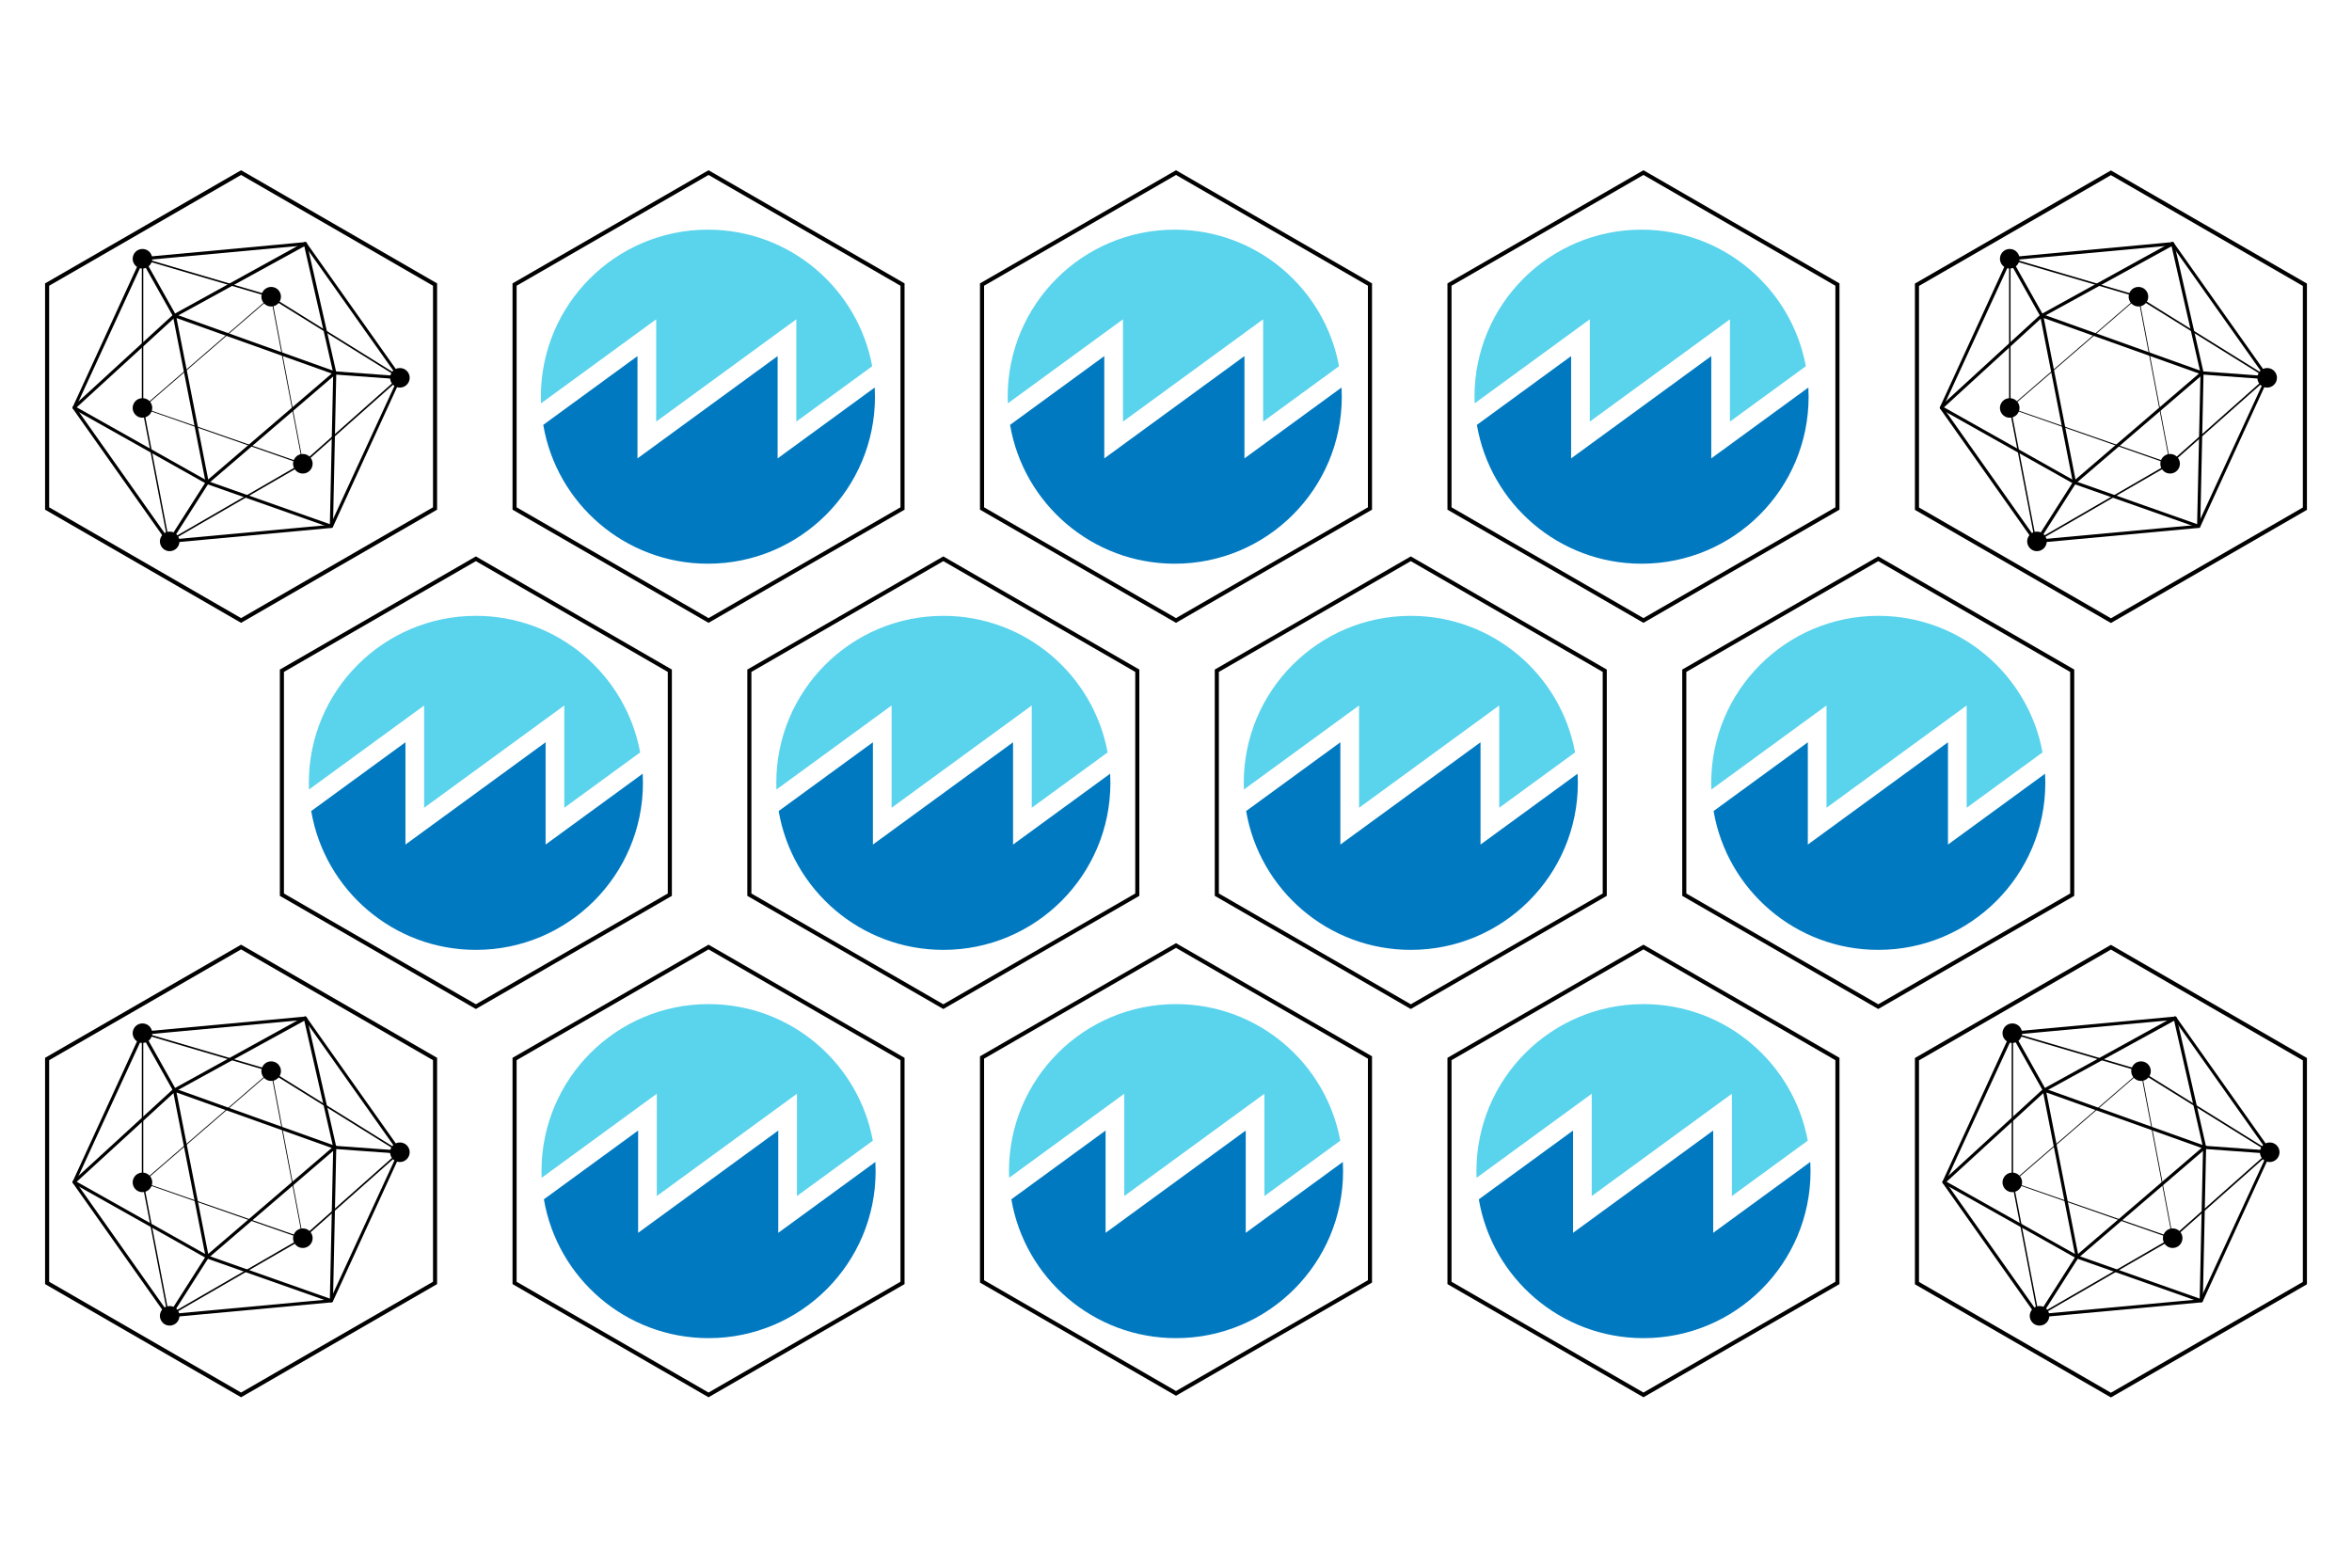 <?xml version="1.0" encoding="utf-8"?>
<svg id="svg87" version="1.1" viewBox="225.51 0.69 576 384" width="6in" height="4in" xmlns="http://www.w3.org/2000/svg">
  <defs id="defs81">
    <style id="style79" type="text/css">
	.st0{fill:#35813F;}
	.st1{fill:#24272A;}
</style>
    <clipPath id="clippath21">
      <path id="path574" style="clip-rule:nonzero;fill:none" d="M 0,329.57 H 612 V 462.429 H 0 Z"/>
    </clipPath>
    <clipPath id="clippath21-1">
      <path id="path574-7" style="clip-rule:nonzero;fill:none" d="M 0,329.57 H 612 V 462.429 H 0 Z"/>
    </clipPath>
    <clipPath id="clippath21-8">
      <path id="path574-5" style="clip-rule:nonzero;fill:none" d="M 0,329.57 H 612 V 462.429 H 0 Z"/>
    </clipPath>
    <clipPath id="clippath21-9">
      <path id="path574-6" style="clip-rule:nonzero;fill:none" d="M 0,329.57 H 612 V 462.429 H 0 Z"/>
    </clipPath>
    <clipPath id="clippath21-2">
      <path id="path574-9" style="clip-rule:nonzero;fill:none" d="M 0,329.57 H 612 V 462.429 H 0 Z"/>
    </clipPath>
    <clipPath id="clippath21-7">
      <path id="path574-97" style="clip-rule:nonzero;fill:none" d="M 0,329.57 H 612 V 462.429 H 0 Z"/>
    </clipPath>
    <clipPath id="clippath21-0">
      <path id="path574-8" style="clip-rule:nonzero;fill:none" d="M 0,329.57 H 612 V 462.429 H 0 Z"/>
    </clipPath>
    <clipPath id="clippath21-9-4">
      <path id="path574-6-1" style="clip-rule:nonzero;fill:none" d="M 0,329.57 H 612 V 462.429 H 0 Z"/>
    </clipPath>
    <clipPath id="clippath21-9-9">
      <path id="path574-6-8" style="clip-rule:nonzero;fill:none" d="M 0,329.57 H 612 V 462.429 H 0 Z"/>
    </clipPath>
    <clipPath id="clippath21-9-7">
      <path id="path574-6-0" style="clip-rule:nonzero;fill:none" d="M 0,329.57 H 612 V 462.429 H 0 Z"/>
    </clipPath>
  </defs>
  <g transform="matrix(1, 0, 0, 1, -0.962, -29.702)">
    <path style="fill:none;stroke:#000000;stroke-width:1;stroke-miterlimit:4;stroke-dasharray:none;stroke-opacity:1" id="path12-60" d="M 285.512 72.67 L 333.015 100.095 L 333.015 154.946 L 285.512 182.372 L 238.01 154.946 L 238.01 100.095 Z"/>
    <path style="fill:none;stroke:#000000;stroke-width:1;stroke-miterlimit:4;stroke-dasharray:none;stroke-opacity:1" id="path12-3-6" d="M 399.992 72.67 L 447.495 100.095 L 447.495 154.946 L 399.992 182.372 L 352.49 154.946 L 352.49 100.095 Z"/>
    <path style="fill:none;stroke:#000000;stroke-width:1;stroke-miterlimit:4;stroke-dasharray:none;stroke-opacity:1" id="path12-6-2" d="M 628.952 72.67 L 676.455 100.095 L 676.455 154.946 L 628.952 182.372 L 581.45 154.946 L 581.45 100.095 Z"/>
    <path style="fill:none;stroke:#000000;stroke-width:1;stroke-miterlimit:4;stroke-dasharray:none;stroke-opacity:1" id="path12-7-6" d="M 514.472 72.67 L 561.975 100.095 L 561.975 154.946 L 514.472 182.372 L 466.97 154.946 L 466.97 100.095 Z"/>
    <path style="fill:none;stroke:#000000;stroke-width:1;stroke-miterlimit:4;stroke-dasharray:none;stroke-opacity:1" id="path12-5-1" d="M 743.432 72.715 L 790.935 100.14 L 790.935 154.991 L 743.432 182.417 L 695.93 154.991 L 695.93 100.14 Z"/>
    <path style="fill:none;stroke:#000000;stroke-width:1;stroke-miterlimit:4;stroke-dasharray:none;stroke-opacity:1" id="path12-60-3" d="M 285.512 262.366 L 333.015 289.791 L 333.015 344.642 L 285.512 372.068 L 238.01 344.642 L 238.01 289.791 Z"/>
    <path style="fill:none;stroke:#000000;stroke-width:1;stroke-miterlimit:4;stroke-dasharray:none;stroke-opacity:1" id="path12-3-6-7" d="M 399.992 262.366 L 447.495 289.791 L 447.495 344.642 L 399.992 372.068 L 352.49 344.642 L 352.49 289.791 Z"/>
    <path style="fill:none;stroke:#000000;stroke-width:1;stroke-miterlimit:4;stroke-dasharray:none;stroke-opacity:1" id="path12-6-2-5" d="M 628.952 262.366 L 676.455 289.791 L 676.455 344.642 L 628.952 372.068 L 581.45 344.642 L 581.45 289.791 Z"/>
    <path style="fill:none;stroke:#000000;stroke-width:1;stroke-miterlimit:4;stroke-dasharray:none;stroke-opacity:1" id="path12-7-6-9" d="M 514.472 261.994 L 561.975 289.419 L 561.975 344.27 L 514.472 371.696 L 466.97 344.27 L 466.97 289.419 Z"/>
    <path style="fill:none;stroke:#000000;stroke-width:1;stroke-miterlimit:4;stroke-dasharray:none;stroke-opacity:1" id="path12-5-1-2" d="M 743.432 262.411 L 790.935 289.836 L 790.935 344.687 L 743.432 372.113 L 695.93 344.687 L 695.93 289.836 Z"/>
    <path style="fill:none;stroke:#000000;stroke-width:1;stroke-miterlimit:4;stroke-dasharray:none;stroke-opacity:1" id="path12-60-9" d="M 343.01 167.262 L 390.512 194.687 L 390.512 249.538 L 343.01 276.964 L 295.508 249.538 L 295.508 194.687 Z"/>
    <path style="fill:none;stroke:#000000;stroke-width:1;stroke-miterlimit:4;stroke-dasharray:none;stroke-opacity:1" id="path12-3-6-73" d="M 457.49 167.262 L 504.992 194.687 L 504.992 249.538 L 457.49 276.964 L 409.988 249.538 L 409.988 194.687 Z"/>
    <path style="fill:none;stroke:#000000;stroke-width:1;stroke-miterlimit:4;stroke-dasharray:none;stroke-opacity:1" id="path12-6-2-6" d="M 686.45 167.262 L 733.952 194.687 L 733.952 249.538 L 686.45 276.964 L 638.948 249.538 L 638.948 194.687 Z"/>
    <path style="fill:none;stroke:#000000;stroke-width:1;stroke-miterlimit:4;stroke-dasharray:none;stroke-opacity:1" id="path12-7-6-1" d="M 571.97 167.262 L 619.472 194.687 L 619.472 249.538 L 571.97 276.964 L 524.468 249.538 L 524.468 194.687 Z"/>
    <g id="g583" transform="matrix(0.622, 0, 0, 0.622, 473.253, -119.162)">
      <path d="m 131.446,393.05 -38.23,27.908 v -40.282 l -55.18,40.282 V 380.676 L 0.937,407.758 c 5.278,31.038 32.295,54.672 64.835,54.672 36.326,0 65.773,-29.448 65.773,-65.773 0,-1.211 -0.034,-2.412 -0.099,-3.607" style="fill:#0079c1;fill-opacity:1" clip-path="url(#clippath21)" id="path579"/>
      <path d="M 130.451,384.658 C 124.808,354.062 97.999,330.885 65.772,330.885 29.448,330.885 0,360.332 0,396.657 c 0,0.879 0.023,1.753 0.057,2.624 l 45.345,-33.102 v 40.282 l 55.179,-40.282 v 40.282 l 29.87,-21.803" style="fill:#5ad3ec;fill-opacity:1" clip-path="url(#clippath21)" id="path581"/>
    </g>
    <g id="g266" transform="matrix(1.108, 0, 0, 1.108, 239.49, 277.356)">
      <path id="path226" d="M 25.5,68.35 C 25.385,68.351 25.276,68.295 25.21,68.2 L 4.33,38.63 c -0.063,-0.108 -0.063,-0.242 0,-0.35 L 19.43,5.37 c 0.054,-0.114 0.164,-0.19 0.29,-0.2 l 36,-3.33 C 55.835,1.841 55.941,1.902 56,2 l 20.92,29.56 c 0.063,0.108 0.063,0.242 0,0.35 L 61.83,64.82 c -0.054,0.114 -0.164,0.19 -0.29,0.2 l -36,3.33 v 0 z M 5,38.39 25.67,67.63 61.28,64.34 76.28,31.8 55.59,2.56 20,5.85 Z m 56.51,26.28 z" class="cls-1"/>
      <path id="path228" d="M 25.38,68.27 19.6,38.18 V 5.28 L 47.76,13.57 76.96,31.74 55.24,51 Z M 19.92,5.75 v 32.4 L 25.6,67.73 55,50.73 76.35,31.79 47.56,13.88 Z" class="cls-1"/>
      <circle id="circle230" r="1.05" cy="13.9" cx="48.19" class="cls-1"/>
      <path id="path232" d="m 48.19,16.07 c -1.663,0 -2.702,-1.8 -1.871,-3.24 0.832,-1.44 2.91,-1.44 3.742,0 0.189,0.328 0.289,0.701 0.289,1.08 -0.005,1.191 -0.969,2.155 -2.16,2.16 z m 0,-2.23 -0.06,0.06 c 0,0.033 0.027,0.06 0.06,0.06 z" class="cls-1"/>
      <circle id="circle234" r="1.05" cy="50.82" cx="55.19" class="cls-1"/>
      <path id="path236" d="m 55.19,53 c -1.663,0 -2.702,-1.8 -1.871,-3.24 0.832,-1.44 2.91,-1.44 3.742,0 0.189,0.328 0.289,0.701 0.289,1.08 -0.005,1.191 -0.969,2.155 -2.16,2.16 z m 0,-2.23 -0.06,0.06 c 0,0.033 0.027,0.06 0.06,0.06 v -0.13 z" class="cls-1"/>
      <circle id="circle238" r="1.05" cy="68" cx="25.76" class="cls-1"/>
      <path id="path240" d="m 25.76,70.16 c -1.663,0 -2.702,-1.8 -1.871,-3.24 0.832,-1.44 2.91,-1.44 3.742,0 0.189,0.328 0.289,0.701 0.289,1.08 -0.005,1.191 -0.969,2.155 -2.16,2.16 z m 0,-2.23 -0.07,0.07 c 0,0.033 0.027,0.06 0.06,0.06 v -0.12 z" class="cls-1"/>
      <circle id="circle242" r="1.05" cy="38.5" cx="19.74" class="cls-1"/>
      <path id="path244" d="m 19.74,40.66 c -1.663,0 -2.702,-1.8 -1.871,-3.24 0.832,-1.44 2.91,-1.44 3.742,0 0.189,0.328 0.289,0.701 0.289,1.08 -0.005,1.191 -0.969,2.155 -2.16,2.16 z m 0,-2.23 -0.06,0.06 c 0,0.033 0.027,0.06 0.06,0.06 v -0.11 z" class="cls-1"/>
      <circle id="circle246" r="1.05" cy="31.82" cx="76.64" class="cls-1"/>
      <path id="path248" d="m 76.64,34 c -1.663,0 -2.702,-1.8 -1.871,-3.24 0.832,-1.44 2.91,-1.44 3.742,0 0.189,0.328 0.289,0.701 0.289,1.08 -0.005,1.191 -0.969,2.155 -2.16,2.16 z m 0,-2.23 -0.06,0.06 c 0,0.033 0.027,0.06 0.06,0.06 v -0.14 z" class="cls-1"/>
      <circle id="circle250" r="1.05" cy="5.52" cx="19.74" class="cls-1"/>
      <path id="path252" d="M 19.74,7.68 C 18.077,7.68 17.038,5.88 17.869,4.44 18.701,3 20.779,3 21.611,4.44 21.8,4.768 21.9,5.141 21.9,5.52 21.895,6.711 20.931,7.675 19.74,7.68 Z m 0,-2.23 -0.06,0.06 c 0,0.033 0.027,0.06 0.06,0.06 V 5.46 Z" class="cls-1"/>
      <path id="path254" d="M 61.51,65 H 61.4 L 33.94,55.31 4.45,38.73 C 4.247,38.611 4.216,38.329 4.39,38.17 l 22.18,-20.34 29,-16 c 0.098,-0.048 0.212,-0.048 0.31,0 0.101,0.044 0.175,0.133 0.2,0.24 l 6.5,28.58 -0.73,34 c 0,0.189 -0.151,0.345 -0.34,0.35 z M 5.21,38.36 34.21,54.68 61.16,64.19 61.9,30.76 55.51,2.76 27,18.4 Z" class="cls-1"/>
      <path id="path256" d="M 55.31,51 H 55.17 L 19.57,38.53 19.68,38.43 48.25,13.74 Z M 19.92,38.47 55.08,50.69 48.13,14.07 Z" class="cls-1"/>
      <path id="path258" d="M 33.83,55.63 26.35,17.55 62.94,30.64 Z m -6.56,-37 7,35.69 27.3,-23.43 z" class="cls-1"/>
      <rect id="rect260" transform="rotate(-29.33,23.266,11.805)" height="14.42" width="0.7" y="4.59" x="22.93" class="cls-1"/>
      <polygon id="polygon262" points="25.46,67.81 33.76,54.79 34.35,55.17 26.05,68.19 " class="cls-1"/>
      <rect id="rect264" transform="rotate(-85.82,69.447,31.288)" height="14.42" width="0.7" y="24.08" x="69.1" class="cls-1"/>
    </g>
    <g id="g266-9" transform="matrix(1.108, 0, 0, 1.108, 239.49, 87.66)">
      <path id="path226-3" d="M 25.5,68.35 C 25.385,68.351 25.276,68.295 25.21,68.2 L 4.33,38.63 c -0.063,-0.108 -0.063,-0.242 0,-0.35 L 19.43,5.37 c 0.054,-0.114 0.164,-0.19 0.29,-0.2 l 36,-3.33 C 55.835,1.841 55.941,1.902 56,2 l 20.92,29.56 c 0.063,0.108 0.063,0.242 0,0.35 L 61.83,64.82 c -0.054,0.114 -0.164,0.19 -0.29,0.2 l -36,3.33 v 0 z M 5,38.39 25.67,67.63 61.28,64.34 76.28,31.8 55.59,2.56 20,5.85 Z m 56.51,26.28 z" class="cls-1"/>
      <path id="path228-6" d="M 25.38,68.27 19.6,38.18 V 5.28 L 47.76,13.57 76.96,31.74 55.24,51 Z M 19.92,5.75 v 32.4 L 25.6,67.73 55,50.73 76.35,31.79 47.56,13.88 Z" class="cls-1"/>
      <circle id="circle230-0" r="1.05" cy="13.9" cx="48.19" class="cls-1"/>
      <path id="path232-6" d="m 48.19,16.07 c -1.663,0 -2.702,-1.8 -1.871,-3.24 0.832,-1.44 2.91,-1.44 3.742,0 0.189,0.328 0.289,0.701 0.289,1.08 -0.005,1.191 -0.969,2.155 -2.16,2.16 z m 0,-2.23 -0.06,0.06 c 0,0.033 0.027,0.06 0.06,0.06 z" class="cls-1"/>
      <circle id="circle234-2" r="1.05" cy="50.82" cx="55.19" class="cls-1"/>
      <path id="path236-6" d="m 55.19,53 c -1.663,0 -2.702,-1.8 -1.871,-3.24 0.832,-1.44 2.91,-1.44 3.742,0 0.189,0.328 0.289,0.701 0.289,1.08 -0.005,1.191 -0.969,2.155 -2.16,2.16 z m 0,-2.23 -0.06,0.06 c 0,0.033 0.027,0.06 0.06,0.06 v -0.13 z" class="cls-1"/>
      <circle id="circle238-1" r="1.05" cy="68" cx="25.76" class="cls-1"/>
      <path id="path240-8" d="m 25.76,70.16 c -1.663,0 -2.702,-1.8 -1.871,-3.24 0.832,-1.44 2.91,-1.44 3.742,0 0.189,0.328 0.289,0.701 0.289,1.08 -0.005,1.191 -0.969,2.155 -2.16,2.16 z m 0,-2.23 -0.07,0.07 c 0,0.033 0.027,0.06 0.06,0.06 v -0.12 z" class="cls-1"/>
      <circle id="circle242-7" r="1.05" cy="38.5" cx="19.74" class="cls-1"/>
      <path id="path244-9" d="m 19.74,40.66 c -1.663,0 -2.702,-1.8 -1.871,-3.24 0.832,-1.44 2.91,-1.44 3.742,0 0.189,0.328 0.289,0.701 0.289,1.08 -0.005,1.191 -0.969,2.155 -2.16,2.16 z m 0,-2.23 -0.06,0.06 c 0,0.033 0.027,0.06 0.06,0.06 v -0.11 z" class="cls-1"/>
      <circle id="circle246-2" r="1.05" cy="31.82" cx="76.64" class="cls-1"/>
      <path id="path248-0" d="m 76.64,34 c -1.663,0 -2.702,-1.8 -1.871,-3.24 0.832,-1.44 2.91,-1.44 3.742,0 0.189,0.328 0.289,0.701 0.289,1.08 -0.005,1.191 -0.969,2.155 -2.16,2.16 z m 0,-2.23 -0.06,0.06 c 0,0.033 0.027,0.06 0.06,0.06 v -0.14 z" class="cls-1"/>
      <circle id="circle250-2" r="1.05" cy="5.52" cx="19.74" class="cls-1"/>
      <path id="path252-3" d="M 19.74,7.68 C 18.077,7.68 17.038,5.88 17.869,4.44 18.701,3 20.779,3 21.611,4.44 21.8,4.768 21.9,5.141 21.9,5.52 21.895,6.711 20.931,7.675 19.74,7.68 Z m 0,-2.23 -0.06,0.06 c 0,0.033 0.027,0.06 0.06,0.06 V 5.46 Z" class="cls-1"/>
      <path id="path254-7" d="M 61.51,65 H 61.4 L 33.94,55.31 4.45,38.73 C 4.247,38.611 4.216,38.329 4.39,38.17 l 22.18,-20.34 29,-16 c 0.098,-0.048 0.212,-0.048 0.31,0 0.101,0.044 0.175,0.133 0.2,0.24 l 6.5,28.58 -0.73,34 c 0,0.189 -0.151,0.345 -0.34,0.35 z M 5.21,38.36 34.21,54.68 61.16,64.19 61.9,30.76 55.51,2.76 27,18.4 Z" class="cls-1"/>
      <path id="path256-5" d="M 55.31,51 H 55.17 L 19.57,38.53 19.68,38.43 48.25,13.74 Z M 19.92,38.47 55.08,50.69 48.13,14.07 Z" class="cls-1"/>
      <path id="path258-9" d="M 33.83,55.63 26.35,17.55 62.94,30.64 Z m -6.56,-37 7,35.69 27.3,-23.43 z" class="cls-1"/>
      <rect id="rect260-2" transform="rotate(-29.33,23.266,11.805)" height="14.42" width="0.7" y="4.59" x="22.93" class="cls-1"/>
      <polygon id="polygon262-2" points="33.76,54.79 34.35,55.17 26.05,68.19 25.46,67.81 " class="cls-1"/>
      <rect id="rect264-8" transform="rotate(-85.82,69.447,31.288)" height="14.42" width="0.7" y="24.08" x="69.1" class="cls-1"/>
    </g>
    <g id="g266-97" transform="matrix(1.108, 0, 0, 1.108, 696.781, 87.66)">
      <path id="path226-36" d="M 25.5,68.35 C 25.385,68.351 25.276,68.295 25.21,68.2 L 4.33,38.63 c -0.063,-0.108 -0.063,-0.242 0,-0.35 L 19.43,5.37 c 0.054,-0.114 0.164,-0.19 0.29,-0.2 l 36,-3.33 C 55.835,1.841 55.941,1.902 56,2 l 20.92,29.56 c 0.063,0.108 0.063,0.242 0,0.35 L 61.83,64.82 c -0.054,0.114 -0.164,0.19 -0.29,0.2 l -36,3.33 v 0 z M 5,38.39 25.67,67.63 61.28,64.34 76.28,31.8 55.59,2.56 20,5.85 Z m 56.51,26.28 z" class="cls-1"/>
      <path id="path228-1" d="M 25.38,68.27 19.6,38.18 V 5.28 L 47.76,13.57 76.96,31.74 55.24,51 Z M 19.92,5.75 v 32.4 L 25.6,67.73 55,50.73 76.35,31.79 47.56,13.88 Z" class="cls-1"/>
      <circle id="circle230-2" r="1.05" cy="13.9" cx="48.19" class="cls-1"/>
      <path id="path232-9" d="m 48.19,16.07 c -1.663,0 -2.702,-1.8 -1.871,-3.24 0.832,-1.44 2.91,-1.44 3.742,0 0.189,0.328 0.289,0.701 0.289,1.08 -0.005,1.191 -0.969,2.155 -2.16,2.16 z m 0,-2.23 -0.06,0.06 c 0,0.033 0.027,0.06 0.06,0.06 z" class="cls-1"/>
      <circle id="circle234-3" r="1.05" cy="50.82" cx="55.19" class="cls-1"/>
      <path id="path236-1" d="m 55.19,53 c -1.663,0 -2.702,-1.8 -1.871,-3.24 0.832,-1.44 2.91,-1.44 3.742,0 0.189,0.328 0.289,0.701 0.289,1.08 -0.005,1.191 -0.969,2.155 -2.16,2.16 z m 0,-2.23 -0.06,0.06 c 0,0.033 0.027,0.06 0.06,0.06 v -0.13 z" class="cls-1"/>
      <circle id="circle238-9" r="1.05" cy="68" cx="25.76" class="cls-1"/>
      <path id="path240-4" d="m 25.76,70.16 c -1.663,0 -2.702,-1.8 -1.871,-3.24 0.832,-1.44 2.91,-1.44 3.742,0 0.189,0.328 0.289,0.701 0.289,1.08 -0.005,1.191 -0.969,2.155 -2.16,2.16 z m 0,-2.23 -0.07,0.07 c 0,0.033 0.027,0.06 0.06,0.06 v -0.12 z" class="cls-1"/>
      <circle id="circle242-78" r="1.05" cy="38.5" cx="19.74" class="cls-1"/>
      <path id="path244-4" d="m 19.74,40.66 c -1.663,0 -2.702,-1.8 -1.871,-3.24 0.832,-1.44 2.91,-1.44 3.742,0 0.189,0.328 0.289,0.701 0.289,1.08 -0.005,1.191 -0.969,2.155 -2.16,2.16 z m 0,-2.23 -0.06,0.06 c 0,0.033 0.027,0.06 0.06,0.06 v -0.11 z" class="cls-1"/>
      <circle id="circle246-5" r="1.05" cy="31.82" cx="76.64" class="cls-1"/>
      <path id="path248-03" d="m 76.64,34 c -1.663,0 -2.702,-1.8 -1.871,-3.24 0.832,-1.44 2.91,-1.44 3.742,0 0.189,0.328 0.289,0.701 0.289,1.08 -0.005,1.191 -0.969,2.155 -2.16,2.16 z m 0,-2.23 -0.06,0.06 c 0,0.033 0.027,0.06 0.06,0.06 v -0.14 z" class="cls-1"/>
      <circle id="circle250-6" r="1.05" cy="5.52" cx="19.74" class="cls-1"/>
      <path id="path252-1" d="M 19.74,7.68 C 18.077,7.68 17.038,5.88 17.869,4.44 18.701,3 20.779,3 21.611,4.44 21.8,4.768 21.9,5.141 21.9,5.52 21.895,6.711 20.931,7.675 19.74,7.68 Z m 0,-2.23 -0.06,0.06 c 0,0.033 0.027,0.06 0.06,0.06 V 5.46 Z" class="cls-1"/>
      <path id="path254-0" d="M 61.51,65 H 61.4 L 33.94,55.31 4.45,38.73 C 4.247,38.611 4.216,38.329 4.39,38.17 l 22.18,-20.34 29,-16 c 0.098,-0.048 0.212,-0.048 0.31,0 0.101,0.044 0.175,0.133 0.2,0.24 l 6.5,28.58 -0.73,34 c 0,0.189 -0.151,0.345 -0.34,0.35 z M 5.21,38.36 34.21,54.68 61.16,64.19 61.9,30.76 55.51,2.76 27,18.4 Z" class="cls-1"/>
      <path id="path256-6" d="M 55.31,51 H 55.17 L 19.57,38.53 19.68,38.43 48.25,13.74 Z M 19.92,38.47 55.08,50.69 48.13,14.07 Z" class="cls-1"/>
      <path id="path258-3" d="M 33.83,55.63 26.35,17.55 62.94,30.64 Z m -6.56,-37 7,35.69 27.3,-23.43 z" class="cls-1"/>
      <rect id="rect260-20" transform="rotate(-29.33,23.266,11.805)" height="14.42" width="0.7" y="4.59" x="22.93" class="cls-1"/>
      <polygon id="polygon262-6" points="33.76,54.79 34.35,55.17 26.05,68.19 25.46,67.81 " class="cls-1"/>
      <rect id="rect264-1" transform="rotate(-85.82,69.447,31.288)" height="14.42" width="0.7" y="24.08" x="69.1" class="cls-1"/>
    </g>
    <g id="g266-5" transform="matrix(1.108, 0, 0, 1.108, 697.41, 277.356)">
      <path id="path226-5" d="M 25.5,68.35 C 25.385,68.351 25.276,68.295 25.21,68.2 L 4.33,38.63 c -0.063,-0.108 -0.063,-0.242 0,-0.35 L 19.43,5.37 c 0.054,-0.114 0.164,-0.19 0.29,-0.2 l 36,-3.33 C 55.835,1.841 55.941,1.902 56,2 l 20.92,29.56 c 0.063,0.108 0.063,0.242 0,0.35 L 61.83,64.82 c -0.054,0.114 -0.164,0.19 -0.29,0.2 l -36,3.33 v 0 z M 5,38.39 25.67,67.63 61.28,64.34 76.28,31.8 55.59,2.56 20,5.85 Z m 56.51,26.28 z" class="cls-1"/>
      <path id="path228-4" d="M 25.38,68.27 19.6,38.18 V 5.28 L 47.76,13.57 76.96,31.74 55.24,51 Z M 19.92,5.75 v 32.4 L 25.6,67.73 55,50.73 76.35,31.79 47.56,13.88 Z" class="cls-1"/>
      <circle id="circle230-7" r="1.05" cy="13.9" cx="48.19" class="cls-1"/>
      <path id="path232-65" d="m 48.19,16.07 c -1.663,0 -2.702,-1.8 -1.871,-3.24 0.832,-1.44 2.91,-1.44 3.742,0 0.189,0.328 0.289,0.701 0.289,1.08 -0.005,1.191 -0.969,2.155 -2.16,2.16 z m 0,-2.23 -0.06,0.06 c 0,0.033 0.027,0.06 0.06,0.06 z" class="cls-1"/>
      <circle id="circle234-6" r="1.05" cy="50.82" cx="55.19" class="cls-1"/>
      <path id="path236-9" d="m 55.19,53 c -1.663,0 -2.702,-1.8 -1.871,-3.24 0.832,-1.44 2.91,-1.44 3.742,0 0.189,0.328 0.289,0.701 0.289,1.08 -0.005,1.191 -0.969,2.155 -2.16,2.16 z m 0,-2.23 -0.06,0.06 c 0,0.033 0.027,0.06 0.06,0.06 v -0.13 z" class="cls-1"/>
      <circle id="circle238-3" r="1.05" cy="68" cx="25.76" class="cls-1"/>
      <path id="path240-7" d="m 25.76,70.16 c -1.663,0 -2.702,-1.8 -1.871,-3.24 0.832,-1.44 2.91,-1.44 3.742,0 0.189,0.328 0.289,0.701 0.289,1.08 -0.005,1.191 -0.969,2.155 -2.16,2.16 z m 0,-2.23 -0.07,0.07 c 0,0.033 0.027,0.06 0.06,0.06 v -0.12 z" class="cls-1"/>
      <circle id="circle242-4" r="1.05" cy="38.5" cx="19.74" class="cls-1"/>
      <path id="path244-5" d="m 19.74,40.66 c -1.663,0 -2.702,-1.8 -1.871,-3.24 0.832,-1.44 2.91,-1.44 3.742,0 0.189,0.328 0.289,0.701 0.289,1.08 -0.005,1.191 -0.969,2.155 -2.16,2.16 z m 0,-2.23 -0.06,0.06 c 0,0.033 0.027,0.06 0.06,0.06 v -0.11 z" class="cls-1"/>
      <circle id="circle246-25" r="1.05" cy="31.82" cx="76.64" class="cls-1"/>
      <path id="path248-4" d="m 76.64,34 c -1.663,0 -2.702,-1.8 -1.871,-3.24 0.832,-1.44 2.91,-1.44 3.742,0 0.189,0.328 0.289,0.701 0.289,1.08 -0.005,1.191 -0.969,2.155 -2.16,2.16 z m 0,-2.23 -0.06,0.06 c 0,0.033 0.027,0.06 0.06,0.06 v -0.14 z" class="cls-1"/>
      <circle id="circle250-7" r="1.05" cy="5.52" cx="19.74" class="cls-1"/>
      <path id="path252-4" d="M 19.74,7.68 C 18.077,7.68 17.038,5.88 17.869,4.44 18.701,3 20.779,3 21.611,4.44 21.8,4.768 21.9,5.141 21.9,5.52 21.895,6.711 20.931,7.675 19.74,7.68 Z m 0,-2.23 -0.06,0.06 c 0,0.033 0.027,0.06 0.06,0.06 V 5.46 Z" class="cls-1"/>
      <path id="path254-4" d="M 61.51,65 H 61.4 L 33.94,55.31 4.45,38.73 C 4.247,38.611 4.216,38.329 4.39,38.17 l 22.18,-20.34 29,-16 c 0.098,-0.048 0.212,-0.048 0.31,0 0.101,0.044 0.175,0.133 0.2,0.24 l 6.5,28.58 -0.73,34 c 0,0.189 -0.151,0.345 -0.34,0.35 z M 5.21,38.36 34.21,54.68 61.16,64.19 61.9,30.76 55.51,2.76 27,18.4 Z" class="cls-1"/>
      <path id="path256-3" d="M 55.31,51 H 55.17 L 19.57,38.53 19.68,38.43 48.25,13.74 Z M 19.92,38.47 55.08,50.69 48.13,14.07 Z" class="cls-1"/>
      <path id="path258-0" d="M 33.83,55.63 26.35,17.55 62.94,30.64 Z m -6.56,-37 7,35.69 27.3,-23.43 z" class="cls-1"/>
      <rect id="rect260-7" transform="rotate(-29.33,23.266,11.805)" height="14.42" width="0.7" y="4.59" x="22.93" class="cls-1"/>
      <polygon id="polygon262-8" points="25.46,67.81 33.76,54.79 34.35,55.17 26.05,68.19 " class="cls-1"/>
      <rect id="rect264-6" transform="rotate(-85.82,69.447,31.288)" height="14.42" width="0.7" y="24.08" x="69.1" class="cls-1"/>
    </g>
    <g id="g583-0" transform="matrix(0.622, 0, 0, 0.622, 358.931, -119.162)">
      <path d="m 131.446,393.05 -38.23,27.908 v -40.282 l -55.18,40.282 V 380.676 L 0.937,407.758 c 5.278,31.038 32.295,54.672 64.835,54.672 36.326,0 65.773,-29.448 65.773,-65.773 0,-1.211 -0.034,-2.412 -0.099,-3.607" style="fill:#0079c1;fill-opacity:1" clip-path="url(#clippath21-1)" id="path579-4"/>
      <path d="M 130.451,384.658 C 124.808,354.062 97.999,330.885 65.772,330.885 29.448,330.885 0,360.332 0,396.657 c 0,0.879 0.023,1.753 0.057,2.624 l 45.345,-33.102 v 40.282 l 55.179,-40.282 v 40.282 l 29.87,-21.803" style="fill:#5ad3ec;fill-opacity:1" clip-path="url(#clippath21-1)" id="path581-0"/>
    </g>
    <g id="g583-6" transform="matrix(0.622, 0, 0, 0.622, 587.576, -119.162)">
      <path d="m 131.446,393.05 -38.23,27.908 v -40.282 l -55.18,40.282 V 380.676 L 0.937,407.758 c 5.278,31.038 32.295,54.672 64.835,54.672 36.326,0 65.773,-29.448 65.773,-65.773 0,-1.211 -0.034,-2.412 -0.099,-3.607" style="fill:#0079c1;fill-opacity:1" clip-path="url(#clippath21-8)" id="path579-2"/>
      <path d="M 130.451,384.658 C 124.808,354.062 97.999,330.885 65.772,330.885 29.448,330.885 0,360.332 0,396.657 c 0,0.879 0.023,1.753 0.057,2.624 l 45.345,-33.102 v 40.282 l 55.179,-40.282 v 40.282 l 29.87,-21.803" style="fill:#5ad3ec;fill-opacity:1" clip-path="url(#clippath21-8)" id="path581-1"/>
    </g>
    <g id="g583-08" transform="matrix(0.622, 0, 0, 0.622, 645.546, -24.57)">
      <path d="m 131.446,393.05 -38.23,27.908 v -40.282 l -55.18,40.282 V 380.676 L 0.937,407.758 c 5.278,31.038 32.295,54.672 64.835,54.672 36.326,0 65.773,-29.448 65.773,-65.773 0,-1.211 -0.034,-2.412 -0.099,-3.607" style="fill:#0079c1;fill-opacity:1" clip-path="url(#clippath21-9)" id="path579-1"/>
      <path d="M 130.451,384.658 C 124.808,354.062 97.999,330.885 65.772,330.885 29.448,330.885 0,360.332 0,396.657 c 0,0.879 0.023,1.753 0.057,2.624 l 45.345,-33.102 v 40.282 l 55.179,-40.282 v 40.282 l 29.87,-21.803" style="fill:#5ad3ec;fill-opacity:1" clip-path="url(#clippath21-9)" id="path581-02"/>
    </g>
    <g id="g583-64" transform="matrix(0.622, 0, 0, 0.622, 588.048, 70.534)">
      <path d="m 131.446,393.05 -38.23,27.908 v -40.282 l -55.18,40.282 V 380.676 L 0.937,407.758 c 5.278,31.038 32.295,54.672 64.835,54.672 36.326,0 65.773,-29.448 65.773,-65.773 0,-1.211 -0.034,-2.412 -0.099,-3.607" style="fill:#0079c1;fill-opacity:1" clip-path="url(#clippath21-2)" id="path579-6"/>
      <path d="M 130.451,384.658 C 124.808,354.062 97.999,330.885 65.772,330.885 29.448,330.885 0,360.332 0,396.657 c 0,0.879 0.023,1.753 0.057,2.624 l 45.345,-33.102 v 40.282 l 55.179,-40.282 v 40.282 l 29.87,-21.803" style="fill:#5ad3ec;fill-opacity:1" clip-path="url(#clippath21-2)" id="path581-3"/>
    </g>
    <g id="g583-7" transform="matrix(0.622, 0, 0, 0.622, 473.568, 70.534)">
      <path d="m 131.446,393.05 -38.23,27.908 v -40.282 l -55.18,40.282 V 380.676 L 0.937,407.758 c 5.278,31.038 32.295,54.672 64.835,54.672 36.326,0 65.773,-29.448 65.773,-65.773 0,-1.211 -0.034,-2.412 -0.099,-3.607" style="fill:#0079c1;fill-opacity:1" clip-path="url(#clippath21-7)" id="path579-0"/>
      <path d="M 130.451,384.658 C 124.808,354.062 97.999,330.885 65.772,330.885 29.448,330.885 0,360.332 0,396.657 c 0,0.879 0.023,1.753 0.057,2.624 l 45.345,-33.102 v 40.282 l 55.179,-40.282 v 40.282 l 29.87,-21.803" style="fill:#5ad3ec;fill-opacity:1" clip-path="url(#clippath21-7)" id="path581-6"/>
    </g>
    <g id="g583-9" transform="matrix(0.622, 0, 0, 0.622, 359.088, 70.534)">
      <path d="m 131.446,393.05 -38.23,27.908 v -40.282 l -55.18,40.282 V 380.676 L 0.937,407.758 c 5.278,31.038 32.295,54.672 64.835,54.672 36.326,0 65.773,-29.448 65.773,-65.773 0,-1.211 -0.034,-2.412 -0.099,-3.607" style="fill:#0079c1;fill-opacity:1" clip-path="url(#clippath21-0)" id="path579-41"/>
      <path d="M 130.451,384.658 C 124.808,354.062 97.999,330.885 65.772,330.885 29.448,330.885 0,360.332 0,396.657 c 0,0.879 0.023,1.753 0.057,2.624 l 45.345,-33.102 v 40.282 l 55.179,-40.282 v 40.282 l 29.87,-21.803" style="fill:#5ad3ec;fill-opacity:1" clip-path="url(#clippath21-0)" id="path581-5"/>
    </g>
    <g id="g583-08-5" transform="matrix(0.622, 0, 0, 0.622, 302.106, -24.57)">
      <path d="m 131.446,393.05 -38.23,27.908 v -40.282 l -55.18,40.282 V 380.676 L 0.937,407.758 c 5.278,31.038 32.295,54.672 64.835,54.672 36.326,0 65.773,-29.448 65.773,-65.773 0,-1.211 -0.034,-2.412 -0.099,-3.607" style="fill:#0079c1;fill-opacity:1" clip-path="url(#clippath21-9-4)" id="path579-1-5"/>
      <path d="M 130.451,384.658 C 124.808,354.062 97.999,330.885 65.772,330.885 29.448,330.885 0,360.332 0,396.657 c 0,0.879 0.023,1.753 0.057,2.624 l 45.345,-33.102 v 40.282 l 55.179,-40.282 v 40.282 l 29.87,-21.803" style="fill:#5ad3ec;fill-opacity:1" clip-path="url(#clippath21-9-4)" id="path581-02-4"/>
    </g>
    <g id="g583-08-52" transform="matrix(0.622, 0, 0, 0.622, 416.586, -24.57)">
      <path d="m 131.446,393.05 -38.23,27.908 v -40.282 l -55.18,40.282 V 380.676 L 0.937,407.758 c 5.278,31.038 32.295,54.672 64.835,54.672 36.326,0 65.773,-29.448 65.773,-65.773 0,-1.211 -0.034,-2.412 -0.099,-3.607" style="fill:#0079c1;fill-opacity:1" clip-path="url(#clippath21-9-9)" id="path579-1-2"/>
      <path d="M 130.451,384.658 C 124.808,354.062 97.999,330.885 65.772,330.885 29.448,330.885 0,360.332 0,396.657 c 0,0.879 0.023,1.753 0.057,2.624 l 45.345,-33.102 v 40.282 l 55.179,-40.282 v 40.282 l 29.87,-21.803" style="fill:#5ad3ec;fill-opacity:1" clip-path="url(#clippath21-9-9)" id="path581-02-2"/>
    </g>
    <g id="g583-08-3" transform="matrix(0.622, 0, 0, 0.622, 531.066, -24.57)">
      <path d="m 131.446,393.05 -38.23,27.908 v -40.282 l -55.18,40.282 V 380.676 L 0.937,407.758 c 5.278,31.038 32.295,54.672 64.835,54.672 36.326,0 65.773,-29.448 65.773,-65.773 0,-1.211 -0.034,-2.412 -0.099,-3.607" style="fill:#0079c1;fill-opacity:1" clip-path="url(#clippath21-9-7)" id="path579-1-6"/>
      <path d="M 130.451,384.658 C 124.808,354.062 97.999,330.885 65.772,330.885 29.448,330.885 0,360.332 0,396.657 c 0,0.879 0.023,1.753 0.057,2.624 l 45.345,-33.102 v 40.282 l 55.179,-40.282 v 40.282 l 29.87,-21.803" style="fill:#5ad3ec;fill-opacity:1" clip-path="url(#clippath21-9-7)" id="path581-02-3"/>
    </g>
  </g>
</svg>